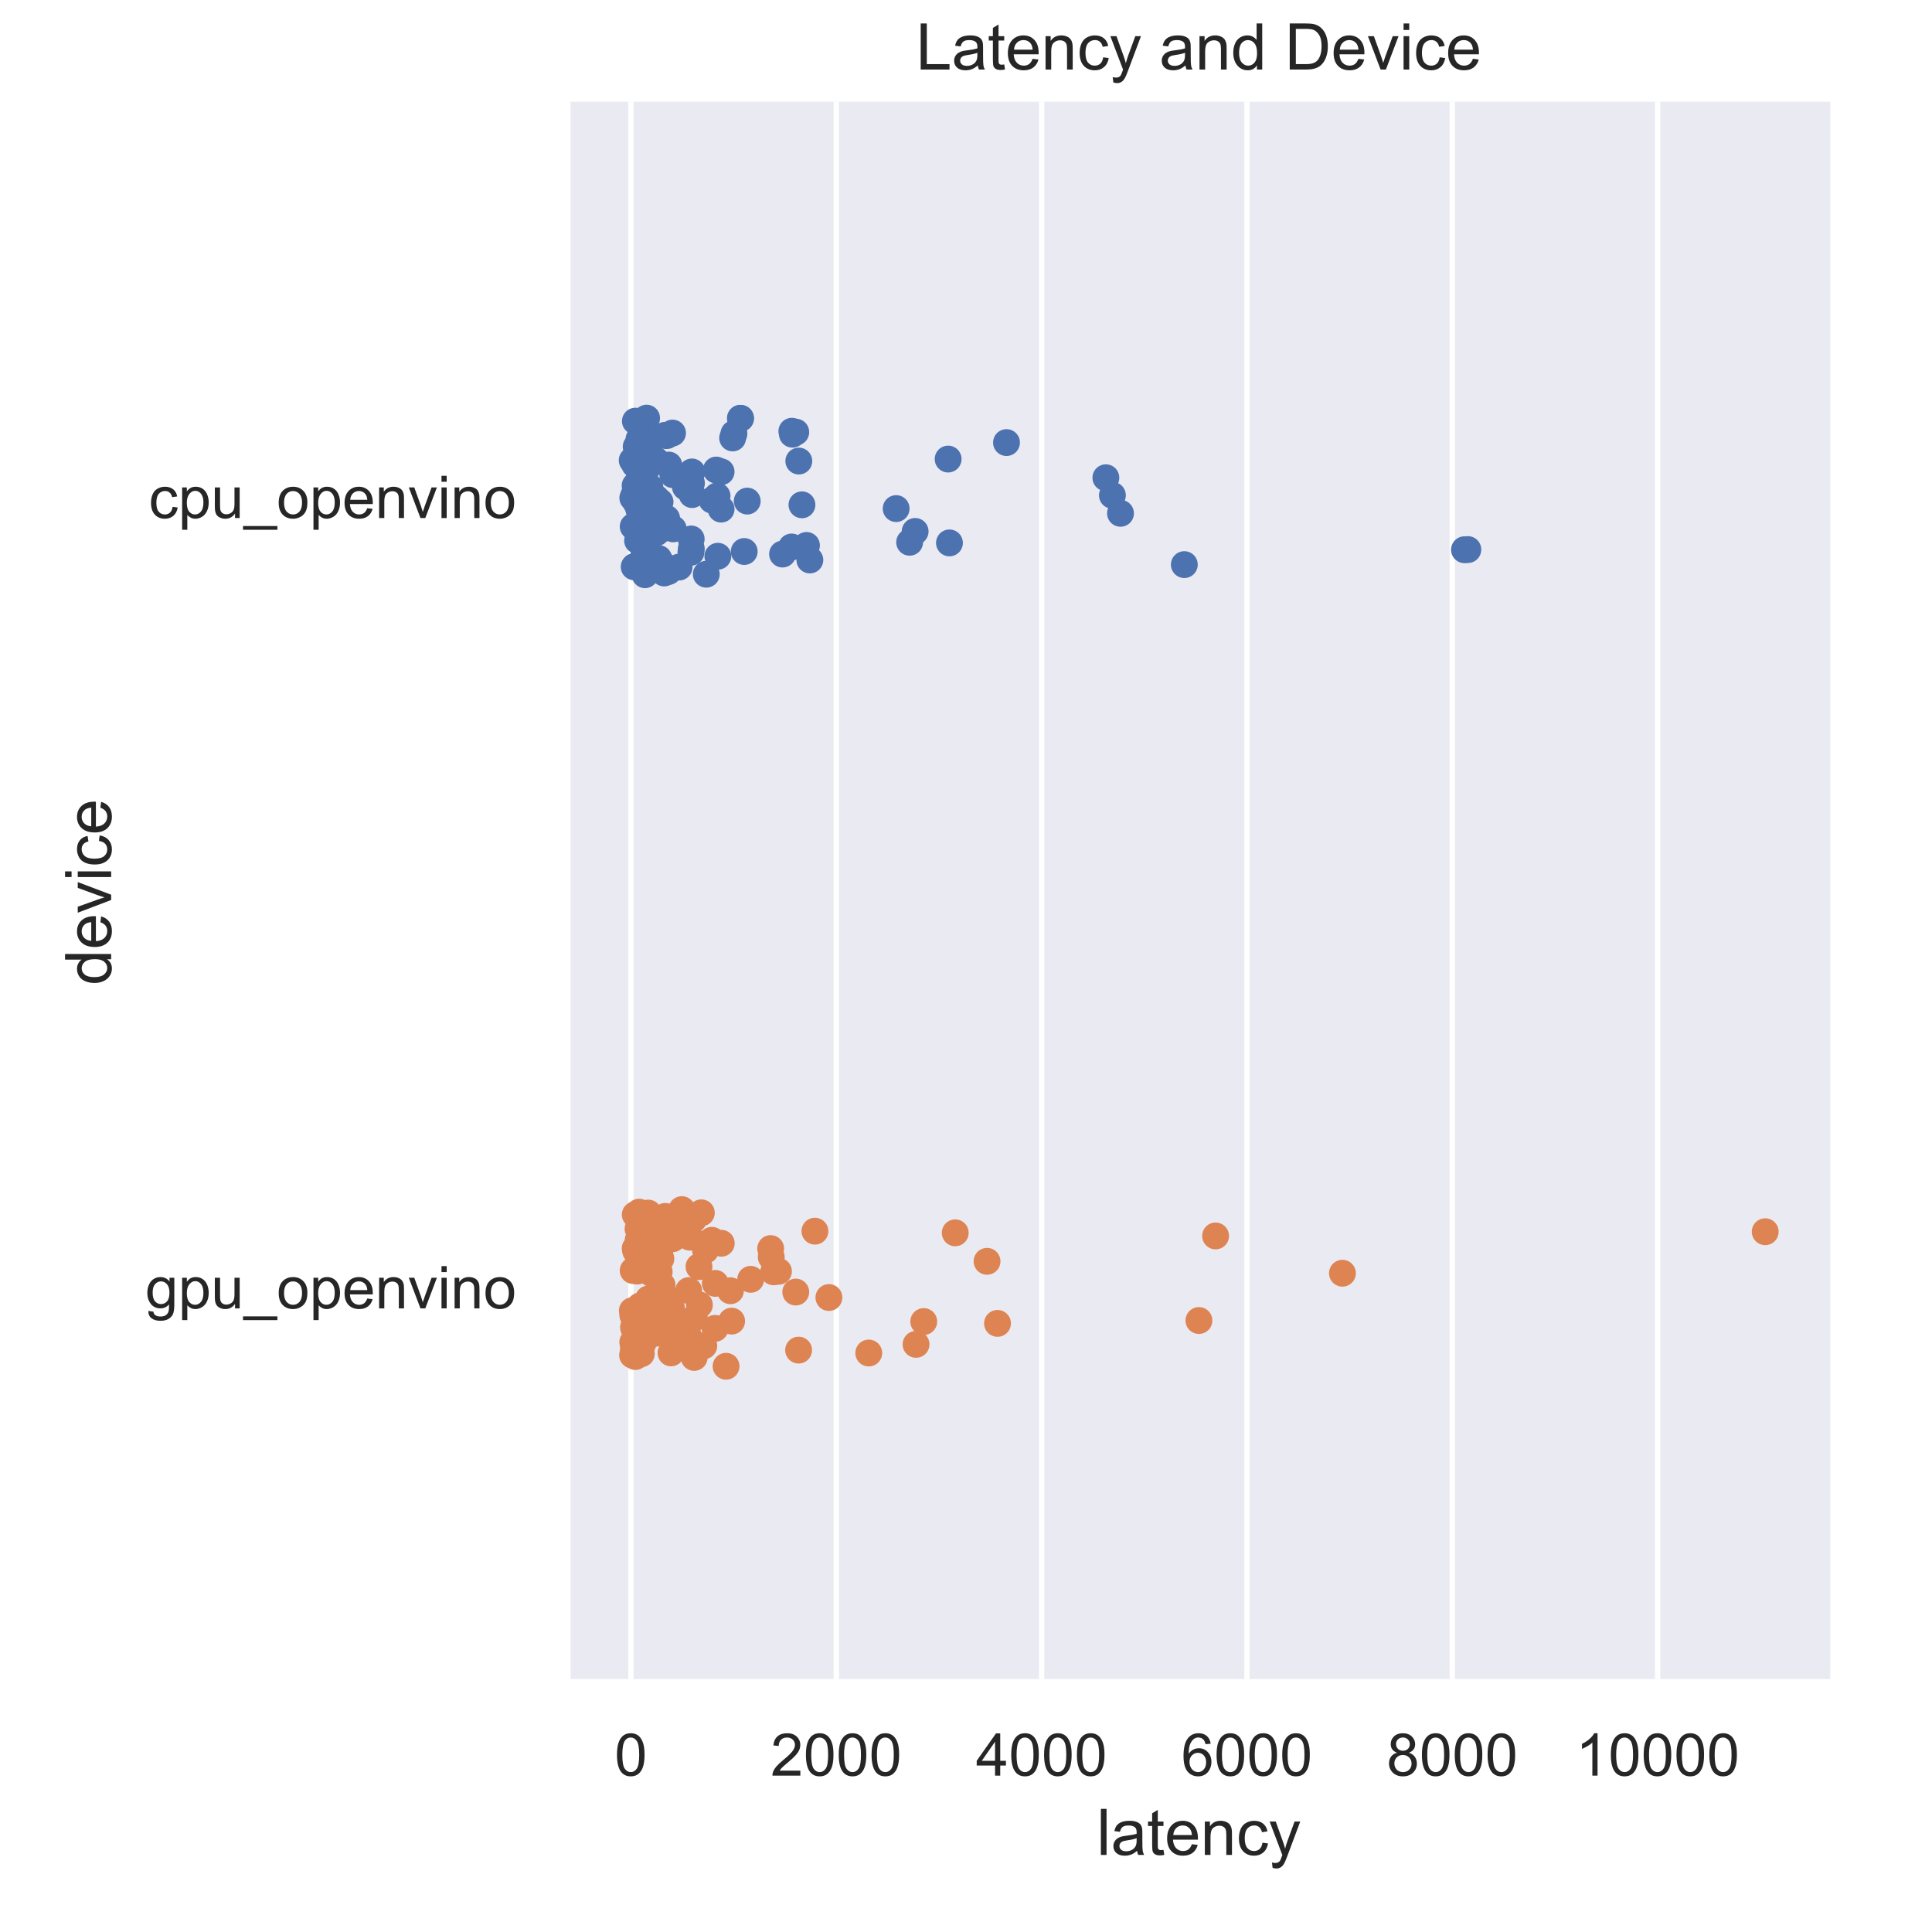 <?xml version="1.0" encoding="utf-8" standalone="no"?>
<!DOCTYPE svg PUBLIC "-//W3C//DTD SVG 1.1//EN"
  "http://www.w3.org/Graphics/SVG/1.1/DTD/svg11.dtd">
<!-- Created with matplotlib (https://matplotlib.org/) -->
<svg height="360pt" version="1.1" viewBox="0 0 360 360" width="360pt" xmlns="http://www.w3.org/2000/svg" xmlns:xlink="http://www.w3.org/1999/xlink">
 <defs>
  <style type="text/css">
*{stroke-linecap:butt;stroke-linejoin:round;}
  </style>
 </defs>
 <g id="figure_1">
  <g id="patch_1">
   <path d="M 0 360 
L 360 360 
L 360 0 
L 0 0 
z
" style="fill:#ffffff;"/>
  </g>
  <g id="axes_1">
   <g id="patch_2">
    <path d="M 105.71 313.493 
L 341.04 313.493 
L 341.04 18.96 
L 105.71 18.96 
z
" style="fill:#eaeaf2;"/>
   </g>
   <g id="matplotlib.axis_1">
    <g id="xtick_1">
     <g id="line2d_1">
      <path clip-path="url(#p77ebaa0046)" d="M 117.568 313.493 
L 117.568 18.96 
" style="fill:none;stroke:#ffffff;stroke-linecap:round;"/>
     </g>
     <g id="text_1">
      <!-- 0 -->
      <defs>
       <path d="M 4.156 35.297 
Q 4.156 48 6.766 55.734 
Q 9.375 63.484 14.516 67.672 
Q 19.672 71.875 27.484 71.875 
Q 33.25 71.875 37.594 69.547 
Q 41.938 67.234 44.766 62.859 
Q 47.609 58.5 49.219 52.219 
Q 50.828 45.953 50.828 35.297 
Q 50.828 22.703 48.234 14.969 
Q 45.656 7.234 40.5 3 
Q 35.359 -1.219 27.484 -1.219 
Q 17.141 -1.219 11.234 6.203 
Q 4.156 15.141 4.156 35.297 
z
M 13.188 35.297 
Q 13.188 17.672 17.312 11.828 
Q 21.438 6 27.484 6 
Q 33.547 6 37.672 11.859 
Q 41.797 17.719 41.797 35.297 
Q 41.797 52.984 37.672 58.781 
Q 33.547 64.594 27.391 64.594 
Q 21.344 64.594 17.719 59.469 
Q 13.188 52.938 13.188 35.297 
z
" id="ArialMT-48"/>
      </defs>
      <g style="fill:#262626;" transform="translate(114.509 330.867)scale(0.11 -0.11)">
       <use xlink:href="#ArialMT-48"/>
      </g>
     </g>
    </g>
    <g id="xtick_2">
     <g id="line2d_2">
      <path clip-path="url(#p77ebaa0046)" d="M 155.829 313.493 
L 155.829 18.96 
" style="fill:none;stroke:#ffffff;stroke-linecap:round;"/>
     </g>
     <g id="text_2">
      <!-- 2000 -->
      <defs>
       <path d="M 50.344 8.453 
L 50.344 0 
L 3.031 0 
Q 2.938 3.172 4.047 6.109 
Q 5.859 10.938 9.828 15.625 
Q 13.812 20.312 21.344 26.469 
Q 33.016 36.031 37.109 41.625 
Q 41.219 47.219 41.219 52.203 
Q 41.219 57.422 37.469 61 
Q 33.734 64.594 27.734 64.594 
Q 21.391 64.594 17.578 60.781 
Q 13.766 56.984 13.719 50.25 
L 4.688 51.172 
Q 5.609 61.281 11.656 66.578 
Q 17.719 71.875 27.938 71.875 
Q 38.234 71.875 44.234 66.156 
Q 50.25 60.453 50.25 52 
Q 50.25 47.703 48.484 43.547 
Q 46.734 39.406 42.656 34.812 
Q 38.578 30.219 29.109 22.219 
Q 21.188 15.578 18.938 13.203 
Q 16.703 10.844 15.234 8.453 
z
" id="ArialMT-50"/>
      </defs>
      <g style="fill:#262626;" transform="translate(143.595 330.867)scale(0.11 -0.11)">
       <use xlink:href="#ArialMT-50"/>
       <use x="55.615" xlink:href="#ArialMT-48"/>
       <use x="111.23" xlink:href="#ArialMT-48"/>
       <use x="166.846" xlink:href="#ArialMT-48"/>
      </g>
     </g>
    </g>
    <g id="xtick_3">
     <g id="line2d_3">
      <path clip-path="url(#p77ebaa0046)" d="M 194.09 313.493 
L 194.09 18.96 
" style="fill:none;stroke:#ffffff;stroke-linecap:round;"/>
     </g>
     <g id="text_3">
      <!-- 4000 -->
      <defs>
       <path d="M 32.328 0 
L 32.328 17.141 
L 1.266 17.141 
L 1.266 25.203 
L 33.938 71.578 
L 41.109 71.578 
L 41.109 25.203 
L 50.781 25.203 
L 50.781 17.141 
L 41.109 17.141 
L 41.109 0 
z
M 32.328 25.203 
L 32.328 57.469 
L 9.906 25.203 
z
" id="ArialMT-52"/>
      </defs>
      <g style="fill:#262626;" transform="translate(181.856 330.867)scale(0.11 -0.11)">
       <use xlink:href="#ArialMT-52"/>
       <use x="55.615" xlink:href="#ArialMT-48"/>
       <use x="111.23" xlink:href="#ArialMT-48"/>
       <use x="166.846" xlink:href="#ArialMT-48"/>
      </g>
     </g>
    </g>
    <g id="xtick_4">
     <g id="line2d_4">
      <path clip-path="url(#p77ebaa0046)" d="M 232.352 313.493 
L 232.352 18.96 
" style="fill:none;stroke:#ffffff;stroke-linecap:round;"/>
     </g>
     <g id="text_4">
      <!-- 6000 -->
      <defs>
       <path d="M 49.75 54.047 
L 41.016 53.375 
Q 39.844 58.547 37.703 60.891 
Q 34.125 64.656 28.906 64.656 
Q 24.703 64.656 21.531 62.312 
Q 17.391 59.281 14.984 53.469 
Q 12.594 47.656 12.5 36.922 
Q 15.672 41.75 20.266 44.094 
Q 24.859 46.438 29.891 46.438 
Q 38.672 46.438 44.844 39.969 
Q 51.031 33.5 51.031 23.25 
Q 51.031 16.5 48.125 10.719 
Q 45.219 4.938 40.141 1.859 
Q 35.062 -1.219 28.609 -1.219 
Q 17.625 -1.219 10.688 6.859 
Q 3.766 14.938 3.766 33.5 
Q 3.766 54.25 11.422 63.672 
Q 18.109 71.875 29.438 71.875 
Q 37.891 71.875 43.281 67.141 
Q 48.688 62.406 49.75 54.047 
z
M 13.875 23.188 
Q 13.875 18.656 15.797 14.5 
Q 17.719 10.359 21.188 8.172 
Q 24.656 6 28.469 6 
Q 34.031 6 38.031 10.484 
Q 42.047 14.984 42.047 22.703 
Q 42.047 30.125 38.078 34.391 
Q 34.125 38.672 28.125 38.672 
Q 22.172 38.672 18.016 34.391 
Q 13.875 30.125 13.875 23.188 
z
" id="ArialMT-54"/>
      </defs>
      <g style="fill:#262626;" transform="translate(220.118 330.867)scale(0.11 -0.11)">
       <use xlink:href="#ArialMT-54"/>
       <use x="55.615" xlink:href="#ArialMT-48"/>
       <use x="111.23" xlink:href="#ArialMT-48"/>
       <use x="166.846" xlink:href="#ArialMT-48"/>
      </g>
     </g>
    </g>
    <g id="xtick_5">
     <g id="line2d_5">
      <path clip-path="url(#p77ebaa0046)" d="M 270.613 313.493 
L 270.613 18.96 
" style="fill:none;stroke:#ffffff;stroke-linecap:round;"/>
     </g>
     <g id="text_5">
      <!-- 8000 -->
      <defs>
       <path d="M 17.672 38.812 
Q 12.203 40.828 9.562 44.531 
Q 6.938 48.25 6.938 53.422 
Q 6.938 61.234 12.547 66.547 
Q 18.172 71.875 27.484 71.875 
Q 36.859 71.875 42.578 66.422 
Q 48.297 60.984 48.297 53.172 
Q 48.297 48.188 45.672 44.5 
Q 43.062 40.828 37.75 38.812 
Q 44.344 36.672 47.781 31.875 
Q 51.219 27.094 51.219 20.453 
Q 51.219 11.281 44.719 5.031 
Q 38.234 -1.219 27.641 -1.219 
Q 17.047 -1.219 10.547 5.047 
Q 4.047 11.328 4.047 20.703 
Q 4.047 27.688 7.594 32.391 
Q 11.141 37.109 17.672 38.812 
z
M 15.922 53.719 
Q 15.922 48.641 19.188 45.406 
Q 22.469 42.188 27.688 42.188 
Q 32.766 42.188 36.016 45.375 
Q 39.266 48.578 39.266 53.219 
Q 39.266 58.062 35.906 61.359 
Q 32.562 64.656 27.594 64.656 
Q 22.562 64.656 19.234 61.422 
Q 15.922 58.203 15.922 53.719 
z
M 13.094 20.656 
Q 13.094 16.891 14.875 13.375 
Q 16.656 9.859 20.172 7.922 
Q 23.688 6 27.734 6 
Q 34.031 6 38.125 10.047 
Q 42.234 14.109 42.234 20.359 
Q 42.234 26.703 38.016 30.859 
Q 33.797 35.016 27.438 35.016 
Q 21.234 35.016 17.156 30.906 
Q 13.094 26.812 13.094 20.656 
z
" id="ArialMT-56"/>
      </defs>
      <g style="fill:#262626;" transform="translate(258.379 330.867)scale(0.11 -0.11)">
       <use xlink:href="#ArialMT-56"/>
       <use x="55.615" xlink:href="#ArialMT-48"/>
       <use x="111.23" xlink:href="#ArialMT-48"/>
       <use x="166.846" xlink:href="#ArialMT-48"/>
      </g>
     </g>
    </g>
    <g id="xtick_6">
     <g id="line2d_6">
      <path clip-path="url(#p77ebaa0046)" d="M 308.875 313.493 
L 308.875 18.96 
" style="fill:none;stroke:#ffffff;stroke-linecap:round;"/>
     </g>
     <g id="text_6">
      <!-- 10000 -->
      <defs>
       <path d="M 37.25 0 
L 28.469 0 
L 28.469 56 
Q 25.297 52.984 20.141 49.953 
Q 14.984 46.922 10.891 45.406 
L 10.891 53.906 
Q 18.266 57.375 23.781 62.297 
Q 29.297 67.234 31.594 71.875 
L 37.25 71.875 
z
" id="ArialMT-49"/>
      </defs>
      <g style="fill:#262626;" transform="translate(293.582 330.867)scale(0.11 -0.11)">
       <use xlink:href="#ArialMT-49"/>
       <use x="55.615" xlink:href="#ArialMT-48"/>
       <use x="111.23" xlink:href="#ArialMT-48"/>
       <use x="166.846" xlink:href="#ArialMT-48"/>
       <use x="222.461" xlink:href="#ArialMT-48"/>
      </g>
     </g>
    </g>
    <g id="text_7">
     <!-- latency -->
     <defs>
      <path d="M 6.391 0 
L 6.391 71.578 
L 15.188 71.578 
L 15.188 0 
z
" id="ArialMT-108"/>
      <path d="M 40.438 6.391 
Q 35.547 2.25 31.031 0.531 
Q 26.516 -1.172 21.344 -1.172 
Q 12.797 -1.172 8.203 3 
Q 3.609 7.172 3.609 13.672 
Q 3.609 17.484 5.344 20.625 
Q 7.078 23.781 9.891 25.688 
Q 12.703 27.594 16.219 28.562 
Q 18.797 29.25 24.031 29.891 
Q 34.672 31.156 39.703 32.906 
Q 39.75 34.719 39.75 35.203 
Q 39.75 40.578 37.25 42.781 
Q 33.891 45.75 27.25 45.75 
Q 21.047 45.75 18.094 43.578 
Q 15.141 41.406 13.719 35.891 
L 5.125 37.062 
Q 6.297 42.578 8.984 45.969 
Q 11.672 49.359 16.75 51.188 
Q 21.828 53.031 28.516 53.031 
Q 35.156 53.031 39.297 51.469 
Q 43.453 49.906 45.406 47.531 
Q 47.359 45.172 48.141 41.547 
Q 48.578 39.312 48.578 33.453 
L 48.578 21.734 
Q 48.578 9.469 49.141 6.219 
Q 49.703 2.984 51.375 0 
L 42.188 0 
Q 40.828 2.734 40.438 6.391 
z
M 39.703 26.031 
Q 34.906 24.078 25.344 22.703 
Q 19.922 21.922 17.672 20.938 
Q 15.438 19.969 14.203 18.094 
Q 12.984 16.219 12.984 13.922 
Q 12.984 10.406 15.641 8.062 
Q 18.312 5.719 23.438 5.719 
Q 28.516 5.719 32.469 7.938 
Q 36.422 10.156 38.281 14.016 
Q 39.703 17 39.703 22.797 
z
" id="ArialMT-97"/>
      <path d="M 25.781 7.859 
L 27.047 0.094 
Q 23.344 -0.688 20.406 -0.688 
Q 15.625 -0.688 12.984 0.828 
Q 10.359 2.344 9.281 4.812 
Q 8.203 7.281 8.203 15.188 
L 8.203 45.016 
L 1.766 45.016 
L 1.766 51.859 
L 8.203 51.859 
L 8.203 64.703 
L 16.938 69.969 
L 16.938 51.859 
L 25.781 51.859 
L 25.781 45.016 
L 16.938 45.016 
L 16.938 14.703 
Q 16.938 10.938 17.406 9.859 
Q 17.875 8.797 18.922 8.156 
Q 19.969 7.516 21.922 7.516 
Q 23.391 7.516 25.781 7.859 
z
" id="ArialMT-116"/>
      <path d="M 42.094 16.703 
L 51.172 15.578 
Q 49.031 7.625 43.219 3.219 
Q 37.406 -1.172 28.375 -1.172 
Q 17 -1.172 10.328 5.828 
Q 3.656 12.844 3.656 25.484 
Q 3.656 38.578 10.391 45.797 
Q 17.141 53.031 27.875 53.031 
Q 38.281 53.031 44.875 45.953 
Q 51.469 38.875 51.469 26.031 
Q 51.469 25.25 51.422 23.688 
L 12.75 23.688 
Q 13.234 15.141 17.578 10.594 
Q 21.922 6.062 28.422 6.062 
Q 33.25 6.062 36.672 8.594 
Q 40.094 11.141 42.094 16.703 
z
M 13.234 30.906 
L 42.188 30.906 
Q 41.609 37.453 38.875 40.719 
Q 34.672 45.797 27.984 45.797 
Q 21.922 45.797 17.797 41.75 
Q 13.672 37.703 13.234 30.906 
z
" id="ArialMT-101"/>
      <path d="M 6.594 0 
L 6.594 51.859 
L 14.5 51.859 
L 14.5 44.484 
Q 20.219 53.031 31 53.031 
Q 35.688 53.031 39.625 51.344 
Q 43.562 49.656 45.516 46.922 
Q 47.469 44.188 48.25 40.438 
Q 48.734 37.984 48.734 31.891 
L 48.734 0 
L 39.938 0 
L 39.938 31.547 
Q 39.938 36.922 38.906 39.578 
Q 37.891 42.234 35.281 43.812 
Q 32.672 45.406 29.156 45.406 
Q 23.531 45.406 19.453 41.844 
Q 15.375 38.281 15.375 28.328 
L 15.375 0 
z
" id="ArialMT-110"/>
      <path d="M 40.438 19 
L 49.078 17.875 
Q 47.656 8.938 41.812 3.875 
Q 35.984 -1.172 27.484 -1.172 
Q 16.844 -1.172 10.375 5.781 
Q 3.906 12.75 3.906 25.734 
Q 3.906 34.125 6.688 40.422 
Q 9.469 46.734 15.156 49.875 
Q 20.844 53.031 27.547 53.031 
Q 35.984 53.031 41.359 48.75 
Q 46.734 44.484 48.25 36.625 
L 39.703 35.297 
Q 38.484 40.531 35.375 43.156 
Q 32.281 45.797 27.875 45.797 
Q 21.234 45.797 17.078 41.031 
Q 12.938 36.281 12.938 25.984 
Q 12.938 15.531 16.938 10.797 
Q 20.953 6.062 27.391 6.062 
Q 32.562 6.062 36.031 9.234 
Q 39.5 12.406 40.438 19 
z
" id="ArialMT-99"/>
      <path d="M 6.203 -19.969 
L 5.219 -11.719 
Q 8.109 -12.5 10.25 -12.5 
Q 13.188 -12.5 14.938 -11.516 
Q 16.703 -10.547 17.828 -8.797 
Q 18.656 -7.469 20.516 -2.25 
Q 20.75 -1.516 21.297 -0.094 
L 1.609 51.859 
L 11.078 51.859 
L 21.875 21.828 
Q 23.969 16.109 25.641 9.812 
Q 27.156 15.875 29.25 21.625 
L 40.328 51.859 
L 49.125 51.859 
L 29.391 -0.875 
Q 26.219 -9.422 24.469 -12.641 
Q 22.125 -17 19.094 -19.016 
Q 16.062 -21.047 11.859 -21.047 
Q 9.328 -21.047 6.203 -19.969 
z
" id="ArialMT-121"/>
     </defs>
     <g style="fill:#262626;" transform="translate(204.365 345.642)scale(0.12 -0.12)">
      <use xlink:href="#ArialMT-108"/>
      <use x="22.217" xlink:href="#ArialMT-97"/>
      <use x="77.832" xlink:href="#ArialMT-116"/>
      <use x="105.615" xlink:href="#ArialMT-101"/>
      <use x="161.23" xlink:href="#ArialMT-110"/>
      <use x="216.846" xlink:href="#ArialMT-99"/>
      <use x="266.846" xlink:href="#ArialMT-121"/>
     </g>
    </g>
   </g>
   <g id="matplotlib.axis_2">
    <g id="ytick_1">
     <g id="text_8">
      <!-- cpu_openvino -->
      <defs>
       <path d="M 6.594 -19.875 
L 6.594 51.859 
L 14.594 51.859 
L 14.594 45.125 
Q 17.438 49.078 21 51.047 
Q 24.562 53.031 29.641 53.031 
Q 36.281 53.031 41.359 49.609 
Q 46.438 46.188 49.016 39.953 
Q 51.609 33.734 51.609 26.312 
Q 51.609 18.359 48.75 11.984 
Q 45.906 5.609 40.453 2.219 
Q 35.016 -1.172 29 -1.172 
Q 24.609 -1.172 21.109 0.688 
Q 17.625 2.547 15.375 5.375 
L 15.375 -19.875 
z
M 14.547 25.641 
Q 14.547 15.625 18.594 10.844 
Q 22.656 6.062 28.422 6.062 
Q 34.281 6.062 38.453 11.016 
Q 42.625 15.969 42.625 26.375 
Q 42.625 36.281 38.547 41.203 
Q 34.469 46.141 28.812 46.141 
Q 23.188 46.141 18.859 40.891 
Q 14.547 35.641 14.547 25.641 
z
" id="ArialMT-112"/>
       <path d="M 40.578 0 
L 40.578 7.625 
Q 34.516 -1.172 24.125 -1.172 
Q 19.531 -1.172 15.547 0.578 
Q 11.578 2.344 9.641 5 
Q 7.719 7.672 6.938 11.531 
Q 6.391 14.109 6.391 19.734 
L 6.391 51.859 
L 15.188 51.859 
L 15.188 23.094 
Q 15.188 16.219 15.719 13.812 
Q 16.547 10.359 19.234 8.375 
Q 21.922 6.391 25.875 6.391 
Q 29.828 6.391 33.297 8.422 
Q 36.766 10.453 38.203 13.938 
Q 39.656 17.438 39.656 24.078 
L 39.656 51.859 
L 48.438 51.859 
L 48.438 0 
z
" id="ArialMT-117"/>
       <path d="M -1.516 -19.875 
L -1.516 -13.531 
L 56.734 -13.531 
L 56.734 -19.875 
z
" id="ArialMT-95"/>
       <path d="M 3.328 25.922 
Q 3.328 40.328 11.328 47.266 
Q 18.016 53.031 27.641 53.031 
Q 38.328 53.031 45.109 46.016 
Q 51.906 39.016 51.906 26.656 
Q 51.906 16.656 48.906 10.906 
Q 45.906 5.172 40.156 2 
Q 34.422 -1.172 27.641 -1.172 
Q 16.75 -1.172 10.031 5.812 
Q 3.328 12.797 3.328 25.922 
z
M 12.359 25.922 
Q 12.359 15.969 16.703 11.016 
Q 21.047 6.062 27.641 6.062 
Q 34.188 6.062 38.531 11.031 
Q 42.875 16.016 42.875 26.219 
Q 42.875 35.844 38.5 40.797 
Q 34.125 45.75 27.641 45.75 
Q 21.047 45.75 16.703 40.812 
Q 12.359 35.891 12.359 25.922 
z
" id="ArialMT-111"/>
       <path d="M 21 0 
L 1.266 51.859 
L 10.547 51.859 
L 21.688 20.797 
Q 23.484 15.766 25 10.359 
Q 26.172 14.453 28.266 20.219 
L 39.797 51.859 
L 48.828 51.859 
L 29.203 0 
z
" id="ArialMT-118"/>
       <path d="M 6.641 61.469 
L 6.641 71.578 
L 15.438 71.578 
L 15.438 61.469 
z
M 6.641 0 
L 6.641 51.859 
L 15.438 51.859 
L 15.438 0 
z
" id="ArialMT-105"/>
      </defs>
      <g style="fill:#262626;" transform="translate(27.713 96.53)scale(0.11 -0.11)">
       <use xlink:href="#ArialMT-99"/>
       <use x="50" xlink:href="#ArialMT-112"/>
       <use x="105.615" xlink:href="#ArialMT-117"/>
       <use x="161.23" xlink:href="#ArialMT-95"/>
       <use x="216.846" xlink:href="#ArialMT-111"/>
       <use x="272.461" xlink:href="#ArialMT-112"/>
       <use x="328.076" xlink:href="#ArialMT-101"/>
       <use x="383.691" xlink:href="#ArialMT-110"/>
       <use x="439.307" xlink:href="#ArialMT-118"/>
       <use x="489.307" xlink:href="#ArialMT-105"/>
       <use x="511.523" xlink:href="#ArialMT-110"/>
       <use x="567.139" xlink:href="#ArialMT-111"/>
      </g>
     </g>
    </g>
    <g id="ytick_2">
     <g id="text_9">
      <!-- gpu_openvino -->
      <defs>
       <path d="M 4.984 -4.297 
L 13.531 -5.562 
Q 14.062 -9.516 16.5 -11.328 
Q 19.781 -13.766 25.438 -13.766 
Q 31.547 -13.766 34.859 -11.328 
Q 38.188 -8.891 39.359 -4.5 
Q 40.047 -1.812 39.984 6.781 
Q 34.234 0 25.641 0 
Q 14.938 0 9.078 7.719 
Q 3.219 15.438 3.219 26.219 
Q 3.219 33.641 5.906 39.906 
Q 8.594 46.188 13.688 49.609 
Q 18.797 53.031 25.688 53.031 
Q 34.859 53.031 40.828 45.609 
L 40.828 51.859 
L 48.922 51.859 
L 48.922 7.031 
Q 48.922 -5.078 46.453 -10.125 
Q 44 -15.188 38.641 -18.109 
Q 33.297 -21.047 25.484 -21.047 
Q 16.219 -21.047 10.5 -16.875 
Q 4.781 -12.703 4.984 -4.297 
z
M 12.25 26.859 
Q 12.25 16.656 16.297 11.969 
Q 20.359 7.281 26.469 7.281 
Q 32.516 7.281 36.609 11.938 
Q 40.719 16.609 40.719 26.562 
Q 40.719 36.078 36.5 40.906 
Q 32.281 45.75 26.312 45.75 
Q 20.453 45.75 16.344 40.984 
Q 12.25 36.234 12.25 26.859 
z
" id="ArialMT-103"/>
      </defs>
      <g style="fill:#262626;" transform="translate(27.096 243.797)scale(0.11 -0.11)">
       <use xlink:href="#ArialMT-103"/>
       <use x="55.615" xlink:href="#ArialMT-112"/>
       <use x="111.23" xlink:href="#ArialMT-117"/>
       <use x="166.846" xlink:href="#ArialMT-95"/>
       <use x="222.461" xlink:href="#ArialMT-111"/>
       <use x="278.076" xlink:href="#ArialMT-112"/>
       <use x="333.691" xlink:href="#ArialMT-101"/>
       <use x="389.307" xlink:href="#ArialMT-110"/>
       <use x="444.922" xlink:href="#ArialMT-118"/>
       <use x="494.922" xlink:href="#ArialMT-105"/>
       <use x="517.139" xlink:href="#ArialMT-110"/>
       <use x="572.754" xlink:href="#ArialMT-111"/>
      </g>
     </g>
    </g>
    <g id="text_10">
     <!-- device -->
     <defs>
      <path d="M 40.234 0 
L 40.234 6.547 
Q 35.297 -1.172 25.734 -1.172 
Q 19.531 -1.172 14.328 2.25 
Q 9.125 5.672 6.266 11.797 
Q 3.422 17.922 3.422 25.875 
Q 3.422 33.641 6 39.969 
Q 8.594 46.297 13.766 49.656 
Q 18.953 53.031 25.344 53.031 
Q 30.031 53.031 33.688 51.047 
Q 37.359 49.078 39.656 45.906 
L 39.656 71.578 
L 48.391 71.578 
L 48.391 0 
z
M 12.453 25.875 
Q 12.453 15.922 16.641 10.984 
Q 20.844 6.062 26.562 6.062 
Q 32.328 6.062 36.344 10.766 
Q 40.375 15.484 40.375 25.141 
Q 40.375 35.797 36.266 40.766 
Q 32.172 45.75 26.172 45.75 
Q 20.312 45.75 16.375 40.969 
Q 12.453 36.188 12.453 25.875 
z
" id="ArialMT-100"/>
     </defs>
     <g style="fill:#262626;" transform="translate(20.711 183.569)rotate(-90)scale(0.12 -0.12)">
      <use xlink:href="#ArialMT-100"/>
      <use x="55.615" xlink:href="#ArialMT-101"/>
      <use x="111.23" xlink:href="#ArialMT-118"/>
      <use x="161.23" xlink:href="#ArialMT-105"/>
      <use x="183.447" xlink:href="#ArialMT-99"/>
      <use x="233.447" xlink:href="#ArialMT-101"/>
     </g>
    </g>
   </g>
   <g id="patch_3">
    <path d="M 105.71 313.493 
L 105.71 18.96 
" style="fill:none;stroke:#ffffff;stroke-linecap:square;stroke-linejoin:miter;stroke-width:1.25;"/>
   </g>
   <g id="patch_4">
    <path d="M 105.71 313.493 
L 341.04 313.493 
" style="fill:none;stroke:#ffffff;stroke-linecap:square;stroke-linejoin:miter;stroke-width:1.25;"/>
   </g>
   <g id="PathCollection_1">
    <defs>
     <path d="M 0 2.5 
C 0.663 2.5 1.299 2.237 1.768 1.768 
C 2.237 1.299 2.5 0.663 2.5 0 
C 2.5 -0.663 2.237 -1.299 1.768 -1.768 
C 1.299 -2.237 0.663 -2.5 0 -2.5 
C -0.663 -2.5 -1.299 -2.237 -1.768 -1.768 
C -2.237 -1.299 -2.5 -0.663 -2.5 0 
C -2.5 0.663 -2.237 1.299 -1.768 1.768 
C -1.299 2.237 -0.663 2.5 0 2.5 
z
" id="C0_0_2a17b03268"/>
    </defs>
    <g clip-path="url(#p77ebaa0046)">
     <use style="fill:#4c72b0;" x="118.597" xlink:href="#C0_0_2a17b03268" y="93.802"/>
    </g>
    <g clip-path="url(#p77ebaa0046)">
     <use style="fill:#4c72b0;" x="118.29" xlink:href="#C0_0_2a17b03268" y="86.592"/>
    </g>
    <g clip-path="url(#p77ebaa0046)">
     <use style="fill:#4c72b0;" x="117.914" xlink:href="#C0_0_2a17b03268" y="92.786"/>
    </g>
    <g clip-path="url(#p77ebaa0046)">
     <use style="fill:#4c72b0;" x="120.486" xlink:href="#C0_0_2a17b03268" y="77.911"/>
    </g>
    <g clip-path="url(#p77ebaa0046)">
     <use style="fill:#4c72b0;" x="118.892" xlink:href="#C0_0_2a17b03268" y="93.678"/>
    </g>
    <g clip-path="url(#p77ebaa0046)">
     <use style="fill:#4c72b0;" x="118.153" xlink:href="#C0_0_2a17b03268" y="92.163"/>
    </g>
    <g clip-path="url(#p77ebaa0046)">
     <use style="fill:#4c72b0;" x="123.095" xlink:href="#C0_0_2a17b03268" y="105.52"/>
    </g>
    <g clip-path="url(#p77ebaa0046)">
     <use style="fill:#4c72b0;" x="120.059" xlink:href="#C0_0_2a17b03268" y="85.564"/>
    </g>
    <g clip-path="url(#p77ebaa0046)">
     <use style="fill:#4c72b0;" x="118.543" xlink:href="#C0_0_2a17b03268" y="83.238"/>
    </g>
    <g clip-path="url(#p77ebaa0046)">
     <use style="fill:#4c72b0;" x="123.761" xlink:href="#C0_0_2a17b03268" y="106.768"/>
    </g>
    <g clip-path="url(#p77ebaa0046)">
     <use style="fill:#4c72b0;" x="120.844" xlink:href="#C0_0_2a17b03268" y="105.671"/>
    </g>
    <g clip-path="url(#p77ebaa0046)">
     <use style="fill:#4c72b0;" x="119.458" xlink:href="#C0_0_2a17b03268" y="95.384"/>
    </g>
    <g clip-path="url(#p77ebaa0046)">
     <use style="fill:#4c72b0;" x="126.543" xlink:href="#C0_0_2a17b03268" y="105.667"/>
    </g>
    <g clip-path="url(#p77ebaa0046)">
     <use style="fill:#4c72b0;" x="122.187" xlink:href="#C0_0_2a17b03268" y="85.731"/>
    </g>
    <g clip-path="url(#p77ebaa0046)">
     <use style="fill:#4c72b0;" x="119.966" xlink:href="#C0_0_2a17b03268" y="82.169"/>
    </g>
    <g clip-path="url(#p77ebaa0046)">
     <use style="fill:#4c72b0;" x="131.606" xlink:href="#C0_0_2a17b03268" y="106.998"/>
    </g>
    <g clip-path="url(#p77ebaa0046)">
     <use style="fill:#4c72b0;" x="122.992" xlink:href="#C0_0_2a17b03268" y="93.512"/>
    </g>
    <g clip-path="url(#p77ebaa0046)">
     <use style="fill:#4c72b0;" x="120.64" xlink:href="#C0_0_2a17b03268" y="87.155"/>
    </g>
    <g clip-path="url(#p77ebaa0046)">
     <use style="fill:#4c72b0;" x="145.82" xlink:href="#C0_0_2a17b03268" y="103.24"/>
    </g>
    <g clip-path="url(#p77ebaa0046)">
     <use style="fill:#4c72b0;" x="128.395" xlink:href="#C0_0_2a17b03268" y="89.464"/>
    </g>
    <g clip-path="url(#p77ebaa0046)">
     <use style="fill:#4c72b0;" x="123.923" xlink:href="#C0_0_2a17b03268" y="81.114"/>
    </g>
    <g clip-path="url(#p77ebaa0046)">
     <use style="fill:#4c72b0;" x="187.548" xlink:href="#C0_0_2a17b03268" y="82.467"/>
    </g>
    <g clip-path="url(#p77ebaa0046)">
     <use style="fill:#4c72b0;" x="136.759" xlink:href="#C0_0_2a17b03268" y="80.799"/>
    </g>
    <g clip-path="url(#p77ebaa0046)">
     <use style="fill:#4c72b0;" x="132.674" xlink:href="#C0_0_2a17b03268" y="93.188"/>
    </g>
    <g clip-path="url(#p77ebaa0046)">
     <use style="fill:#4c72b0;" x="220.681" xlink:href="#C0_0_2a17b03268" y="105.207"/>
    </g>
    <g clip-path="url(#p77ebaa0046)">
     <use style="fill:#4c72b0;" x="150.906" xlink:href="#C0_0_2a17b03268" y="104.345"/>
    </g>
    <g clip-path="url(#p77ebaa0046)">
     <use style="fill:#4c72b0;" x="138.675" xlink:href="#C0_0_2a17b03268" y="102.764"/>
    </g>
    <g clip-path="url(#p77ebaa0046)">
     <use style="fill:#4c72b0;" x="119.145" xlink:href="#C0_0_2a17b03268" y="88.172"/>
    </g>
    <g clip-path="url(#p77ebaa0046)">
     <use style="fill:#4c72b0;" x="118.17" xlink:href="#C0_0_2a17b03268" y="105.619"/>
    </g>
    <g clip-path="url(#p77ebaa0046)">
     <use style="fill:#4c72b0;" x="117.801" xlink:href="#C0_0_2a17b03268" y="85.775"/>
    </g>
    <g clip-path="url(#p77ebaa0046)">
     <use style="fill:#4c72b0;" x="119.136" xlink:href="#C0_0_2a17b03268" y="84.991"/>
    </g>
    <g clip-path="url(#p77ebaa0046)">
     <use style="fill:#4c72b0;" x="118.348" xlink:href="#C0_0_2a17b03268" y="90.477"/>
    </g>
    <g clip-path="url(#p77ebaa0046)">
     <use style="fill:#4c72b0;" x="117.987" xlink:href="#C0_0_2a17b03268" y="98.114"/>
    </g>
    <g clip-path="url(#p77ebaa0046)">
     <use style="fill:#4c72b0;" x="122.735" xlink:href="#C0_0_2a17b03268" y="104.075"/>
    </g>
    <g clip-path="url(#p77ebaa0046)">
     <use style="fill:#4c72b0;" x="119.941" xlink:href="#C0_0_2a17b03268" y="86.78"/>
    </g>
    <g clip-path="url(#p77ebaa0046)">
     <use style="fill:#4c72b0;" x="118.394" xlink:href="#C0_0_2a17b03268" y="78.474"/>
    </g>
    <g clip-path="url(#p77ebaa0046)">
     <use style="fill:#4c72b0;" x="122.068" xlink:href="#C0_0_2a17b03268" y="99.131"/>
    </g>
    <g clip-path="url(#p77ebaa0046)">
     <use style="fill:#4c72b0;" x="119.578" xlink:href="#C0_0_2a17b03268" y="99.927"/>
    </g>
    <g clip-path="url(#p77ebaa0046)">
     <use style="fill:#4c72b0;" x="118.711" xlink:href="#C0_0_2a17b03268" y="93.651"/>
    </g>
    <g clip-path="url(#p77ebaa0046)">
     <use style="fill:#4c72b0;" x="125.449" xlink:href="#C0_0_2a17b03268" y="98.547"/>
    </g>
    <g clip-path="url(#p77ebaa0046)">
     <use style="fill:#4c72b0;" x="120.189" xlink:href="#C0_0_2a17b03268" y="107.09"/>
    </g>
    <g clip-path="url(#p77ebaa0046)">
     <use style="fill:#4c72b0;" x="119.064" xlink:href="#C0_0_2a17b03268" y="81.828"/>
    </g>
    <g clip-path="url(#p77ebaa0046)">
     <use style="fill:#4c72b0;" x="125.317" xlink:href="#C0_0_2a17b03268" y="80.692"/>
    </g>
    <g clip-path="url(#p77ebaa0046)">
     <use style="fill:#4c72b0;" x="121.102" xlink:href="#C0_0_2a17b03268" y="90.78"/>
    </g>
    <g clip-path="url(#p77ebaa0046)">
     <use style="fill:#4c72b0;" x="119.424" xlink:href="#C0_0_2a17b03268" y="105.528"/>
    </g>
    <g clip-path="url(#p77ebaa0046)">
     <use style="fill:#4c72b0;" x="136.515" xlink:href="#C0_0_2a17b03268" y="81.607"/>
    </g>
    <g clip-path="url(#p77ebaa0046)">
     <use style="fill:#4c72b0;" x="125.368" xlink:href="#C0_0_2a17b03268" y="88.442"/>
    </g>
    <g clip-path="url(#p77ebaa0046)">
     <use style="fill:#4c72b0;" x="122.281" xlink:href="#C0_0_2a17b03268" y="95.066"/>
    </g>
    <g clip-path="url(#p77ebaa0046)">
     <use style="fill:#4c72b0;" x="166.985" xlink:href="#C0_0_2a17b03268" y="94.768"/>
    </g>
    <g clip-path="url(#p77ebaa0046)">
     <use style="fill:#4c72b0;" x="133.761" xlink:href="#C0_0_2a17b03268" y="103.648"/>
    </g>
    <g clip-path="url(#p77ebaa0046)">
     <use style="fill:#4c72b0;" x="127.725" xlink:href="#C0_0_2a17b03268" y="90.747"/>
    </g>
    <g clip-path="url(#p77ebaa0046)">
     <use style="fill:#4c72b0;" x="208.79" xlink:href="#C0_0_2a17b03268" y="95.651"/>
    </g>
    <g clip-path="url(#p77ebaa0046)">
     <use style="fill:#4c72b0;" x="149.433" xlink:href="#C0_0_2a17b03268" y="94.067"/>
    </g>
    <g clip-path="url(#p77ebaa0046)">
     <use style="fill:#4c72b0;" x="139.234" xlink:href="#C0_0_2a17b03268" y="93.371"/>
    </g>
    <g clip-path="url(#p77ebaa0046)">
     <use style="fill:#4c72b0;" x="120.398" xlink:href="#C0_0_2a17b03268" y="99.125"/>
    </g>
    <g clip-path="url(#p77ebaa0046)">
     <use style="fill:#4c72b0;" x="119.089" xlink:href="#C0_0_2a17b03268" y="86.898"/>
    </g>
    <g clip-path="url(#p77ebaa0046)">
     <use style="fill:#4c72b0;" x="118.282" xlink:href="#C0_0_2a17b03268" y="105.55"/>
    </g>
    <g clip-path="url(#p77ebaa0046)">
     <use style="fill:#4c72b0;" x="124.543" xlink:href="#C0_0_2a17b03268" y="106.493"/>
    </g>
    <g clip-path="url(#p77ebaa0046)">
     <use style="fill:#4c72b0;" x="120.003" xlink:href="#C0_0_2a17b03268" y="103.184"/>
    </g>
    <g clip-path="url(#p77ebaa0046)">
     <use style="fill:#4c72b0;" x="118.811" xlink:href="#C0_0_2a17b03268" y="85.321"/>
    </g>
    <g clip-path="url(#p77ebaa0046)">
     <use style="fill:#4c72b0;" x="128.746" xlink:href="#C0_0_2a17b03268" y="102.911"/>
    </g>
    <g clip-path="url(#p77ebaa0046)">
     <use style="fill:#4c72b0;" x="122.304" xlink:href="#C0_0_2a17b03268" y="99.273"/>
    </g>
    <g clip-path="url(#p77ebaa0046)">
     <use style="fill:#4c72b0;" x="119.961" xlink:href="#C0_0_2a17b03268" y="104.587"/>
    </g>
    <g clip-path="url(#p77ebaa0046)">
     <use style="fill:#4c72b0;" x="133.473" xlink:href="#C0_0_2a17b03268" y="87.586"/>
    </g>
    <g clip-path="url(#p77ebaa0046)">
     <use style="fill:#4c72b0;" x="124.24" xlink:href="#C0_0_2a17b03268" y="81.17"/>
    </g>
    <g clip-path="url(#p77ebaa0046)">
     <use style="fill:#4c72b0;" x="121.05" xlink:href="#C0_0_2a17b03268" y="93.897"/>
    </g>
    <g clip-path="url(#p77ebaa0046)">
     <use style="fill:#4c72b0;" x="147.656" xlink:href="#C0_0_2a17b03268" y="80.907"/>
    </g>
    <g clip-path="url(#p77ebaa0046)">
     <use style="fill:#4c72b0;" x="128.812" xlink:href="#C0_0_2a17b03268" y="102.254"/>
    </g>
    <g clip-path="url(#p77ebaa0046)">
     <use style="fill:#4c72b0;" x="123.314" xlink:href="#C0_0_2a17b03268" y="98.572"/>
    </g>
    <g clip-path="url(#p77ebaa0046)">
     <use style="fill:#4c72b0;" x="176.671" xlink:href="#C0_0_2a17b03268" y="85.54"/>
    </g>
    <g clip-path="url(#p77ebaa0046)">
     <use style="fill:#4c72b0;" x="137.961" xlink:href="#C0_0_2a17b03268" y="77.94"/>
    </g>
    <g clip-path="url(#p77ebaa0046)">
     <use style="fill:#4c72b0;" x="128.964" xlink:href="#C0_0_2a17b03268" y="92.161"/>
    </g>
    <g clip-path="url(#p77ebaa0046)">
     <use style="fill:#4c72b0;" x="206.063" xlink:href="#C0_0_2a17b03268" y="89.021"/>
    </g>
    <g clip-path="url(#p77ebaa0046)">
     <use style="fill:#4c72b0;" x="147.549" xlink:href="#C0_0_2a17b03268" y="80.356"/>
    </g>
    <g clip-path="url(#p77ebaa0046)">
     <use style="fill:#4c72b0;" x="134.367" xlink:href="#C0_0_2a17b03268" y="87.908"/>
    </g>
    <g clip-path="url(#p77ebaa0046)">
     <use style="fill:#4c72b0;" x="272.883" xlink:href="#C0_0_2a17b03268" y="102.435"/>
    </g>
    <g clip-path="url(#p77ebaa0046)">
     <use style="fill:#4c72b0;" x="169.495" xlink:href="#C0_0_2a17b03268" y="101.041"/>
    </g>
    <g clip-path="url(#p77ebaa0046)">
     <use style="fill:#4c72b0;" x="148.281" xlink:href="#C0_0_2a17b03268" y="80.52"/>
    </g>
    <g clip-path="url(#p77ebaa0046)">
     <use style="fill:#4c72b0;" x="120.386" xlink:href="#C0_0_2a17b03268" y="83.657"/>
    </g>
    <g clip-path="url(#p77ebaa0046)">
     <use style="fill:#4c72b0;" x="119.075" xlink:href="#C0_0_2a17b03268" y="95.063"/>
    </g>
    <g clip-path="url(#p77ebaa0046)">
     <use style="fill:#4c72b0;" x="118.283" xlink:href="#C0_0_2a17b03268" y="97.948"/>
    </g>
    <g clip-path="url(#p77ebaa0046)">
     <use style="fill:#4c72b0;" x="124.618" xlink:href="#C0_0_2a17b03268" y="86.657"/>
    </g>
    <g clip-path="url(#p77ebaa0046)">
     <use style="fill:#4c72b0;" x="120.034" xlink:href="#C0_0_2a17b03268" y="86.528"/>
    </g>
    <g clip-path="url(#p77ebaa0046)">
     <use style="fill:#4c72b0;" x="118.803" xlink:href="#C0_0_2a17b03268" y="100.738"/>
    </g>
    <g clip-path="url(#p77ebaa0046)">
     <use style="fill:#4c72b0;" x="128.793" xlink:href="#C0_0_2a17b03268" y="100.431"/>
    </g>
    <g clip-path="url(#p77ebaa0046)">
     <use style="fill:#4c72b0;" x="122.289" xlink:href="#C0_0_2a17b03268" y="92.836"/>
    </g>
    <g clip-path="url(#p77ebaa0046)">
     <use style="fill:#4c72b0;" x="120.125" xlink:href="#C0_0_2a17b03268" y="100.699"/>
    </g>
    <g clip-path="url(#p77ebaa0046)">
     <use style="fill:#4c72b0;" x="133.618" xlink:href="#C0_0_2a17b03268" y="92.419"/>
    </g>
    <g clip-path="url(#p77ebaa0046)">
     <use style="fill:#4c72b0;" x="124.22" xlink:href="#C0_0_2a17b03268" y="96.602"/>
    </g>
    <g clip-path="url(#p77ebaa0046)">
     <use style="fill:#4c72b0;" x="121.059" xlink:href="#C0_0_2a17b03268" y="82.562"/>
    </g>
    <g clip-path="url(#p77ebaa0046)">
     <use style="fill:#4c72b0;" x="150.275" xlink:href="#C0_0_2a17b03268" y="101.632"/>
    </g>
    <g clip-path="url(#p77ebaa0046)">
     <use style="fill:#4c72b0;" x="128.843" xlink:href="#C0_0_2a17b03268" y="90.03"/>
    </g>
    <g clip-path="url(#p77ebaa0046)">
     <use style="fill:#4c72b0;" x="123.318" xlink:href="#C0_0_2a17b03268" y="105.02"/>
    </g>
    <g clip-path="url(#p77ebaa0046)">
     <use style="fill:#4c72b0;" x="176.917" xlink:href="#C0_0_2a17b03268" y="101.163"/>
    </g>
    <g clip-path="url(#p77ebaa0046)">
     <use style="fill:#4c72b0;" x="138.001" xlink:href="#C0_0_2a17b03268" y="77.946"/>
    </g>
    <g clip-path="url(#p77ebaa0046)">
     <use style="fill:#4c72b0;" x="128.929" xlink:href="#C0_0_2a17b03268" y="87.937"/>
    </g>
    <g clip-path="url(#p77ebaa0046)">
     <use style="fill:#4c72b0;" x="207.281" xlink:href="#C0_0_2a17b03268" y="92.296"/>
    </g>
    <g clip-path="url(#p77ebaa0046)">
     <use style="fill:#4c72b0;" x="147.503" xlink:href="#C0_0_2a17b03268" y="101.92"/>
    </g>
    <g clip-path="url(#p77ebaa0046)">
     <use style="fill:#4c72b0;" x="134.369" xlink:href="#C0_0_2a17b03268" y="94.866"/>
    </g>
    <g clip-path="url(#p77ebaa0046)">
     <use style="fill:#4c72b0;" x="273.511" xlink:href="#C0_0_2a17b03268" y="102.405"/>
    </g>
    <g clip-path="url(#p77ebaa0046)">
     <use style="fill:#4c72b0;" x="170.524" xlink:href="#C0_0_2a17b03268" y="99.024"/>
    </g>
    <g clip-path="url(#p77ebaa0046)">
     <use style="fill:#4c72b0;" x="148.848" xlink:href="#C0_0_2a17b03268" y="85.912"/>
    </g>
   </g>
   <g id="PathCollection_2">
    <defs>
     <path d="M 0 2.5 
C 0.663 2.5 1.299 2.237 1.768 1.768 
C 2.237 1.299 2.5 0.663 2.5 0 
C 2.5 -0.663 2.237 -1.299 1.768 -1.768 
C 1.299 -2.237 0.663 -2.5 0 -2.5 
C -0.663 -2.5 -1.299 -2.237 -1.768 -1.768 
C -2.237 -1.299 -2.5 -0.663 -2.5 0 
C -2.5 0.663 -2.237 1.299 -1.768 1.768 
C -1.299 2.237 -0.663 2.5 0 2.5 
z
" id="C1_0_868c5a0152"/>
    </defs>
    <g clip-path="url(#p77ebaa0046)">
     <use style="fill:#dd8452;" x="122.975" xlink:href="#C1_0_868c5a0152" y="232.989"/>
    </g>
    <g clip-path="url(#p77ebaa0046)">
     <use style="fill:#dd8452;" x="117.872" xlink:href="#C1_0_868c5a0152" y="252.509"/>
    </g>
    <g clip-path="url(#p77ebaa0046)">
     <use style="fill:#dd8452;" x="117.828" xlink:href="#C1_0_868c5a0152" y="244.223"/>
    </g>
    <g clip-path="url(#p77ebaa0046)">
     <use style="fill:#dd8452;" x="123.442" xlink:href="#C1_0_868c5a0152" y="228.55"/>
    </g>
    <g clip-path="url(#p77ebaa0046)">
     <use style="fill:#dd8452;" x="118.914" xlink:href="#C1_0_868c5a0152" y="231.092"/>
    </g>
    <g clip-path="url(#p77ebaa0046)">
     <use style="fill:#dd8452;" x="118.027" xlink:href="#C1_0_868c5a0152" y="251.423"/>
    </g>
    <g clip-path="url(#p77ebaa0046)">
     <use style="fill:#dd8452;" x="124.371" xlink:href="#C1_0_868c5a0152" y="229.467"/>
    </g>
    <g clip-path="url(#p77ebaa0046)">
     <use style="fill:#dd8452;" x="119.625" xlink:href="#C1_0_868c5a0152" y="235.058"/>
    </g>
    <g clip-path="url(#p77ebaa0046)">
     <use style="fill:#dd8452;" x="118.373" xlink:href="#C1_0_868c5a0152" y="226.336"/>
    </g>
    <g clip-path="url(#p77ebaa0046)">
     <use style="fill:#dd8452;" x="125.342" xlink:href="#C1_0_868c5a0152" y="230.82"/>
    </g>
    <g clip-path="url(#p77ebaa0046)">
     <use style="fill:#dd8452;" x="119.502" xlink:href="#C1_0_868c5a0152" y="252.25"/>
    </g>
    <g clip-path="url(#p77ebaa0046)">
     <use style="fill:#dd8452;" x="118.765" xlink:href="#C1_0_868c5a0152" y="246.5"/>
    </g>
    <g clip-path="url(#p77ebaa0046)">
     <use style="fill:#dd8452;" x="126.348" xlink:href="#C1_0_868c5a0152" y="226.53"/>
    </g>
    <g clip-path="url(#p77ebaa0046)">
     <use style="fill:#dd8452;" x="120.397" xlink:href="#C1_0_868c5a0152" y="232.942"/>
    </g>
    <g clip-path="url(#p77ebaa0046)">
     <use style="fill:#dd8452;" x="119.11" xlink:href="#C1_0_868c5a0152" y="247.104"/>
    </g>
    <g clip-path="url(#p77ebaa0046)">
     <use style="fill:#dd8452;" x="133.244" xlink:href="#C1_0_868c5a0152" y="247.523"/>
    </g>
    <g clip-path="url(#p77ebaa0046)">
     <use style="fill:#dd8452;" x="120.798" xlink:href="#C1_0_868c5a0152" y="226.038"/>
    </g>
    <g clip-path="url(#p77ebaa0046)">
     <use style="fill:#dd8452;" x="119.712" xlink:href="#C1_0_868c5a0152" y="231.367"/>
    </g>
    <g clip-path="url(#p77ebaa0046)">
     <use style="fill:#dd8452;" x="145.055" xlink:href="#C1_0_868c5a0152" y="236.892"/>
    </g>
    <g clip-path="url(#p77ebaa0046)">
     <use style="fill:#dd8452;" x="123.923" xlink:href="#C1_0_868c5a0152" y="229.398"/>
    </g>
    <g clip-path="url(#p77ebaa0046)">
     <use style="fill:#dd8452;" x="121.386" xlink:href="#C1_0_868c5a0152" y="235.834"/>
    </g>
    <g clip-path="url(#p77ebaa0046)">
     <use style="fill:#dd8452;" x="183.921" xlink:href="#C1_0_868c5a0152" y="235.029"/>
    </g>
    <g clip-path="url(#p77ebaa0046)">
     <use style="fill:#dd8452;" x="133.289" xlink:href="#C1_0_868c5a0152" y="239.14"/>
    </g>
    <g clip-path="url(#p77ebaa0046)">
     <use style="fill:#dd8452;" x="126.959" xlink:href="#C1_0_868c5a0152" y="250.101"/>
    </g>
    <g clip-path="url(#p77ebaa0046)">
     <use style="fill:#dd8452;" x="250.143" xlink:href="#C1_0_868c5a0152" y="237.247"/>
    </g>
    <g clip-path="url(#p77ebaa0046)">
     <use style="fill:#dd8452;" x="148.808" xlink:href="#C1_0_868c5a0152" y="251.573"/>
    </g>
    <g clip-path="url(#p77ebaa0046)">
     <use style="fill:#dd8452;" x="136.329" xlink:href="#C1_0_868c5a0152" y="246.17"/>
    </g>
    <g clip-path="url(#p77ebaa0046)">
     <use style="fill:#dd8452;" x="127.776" xlink:href="#C1_0_868c5a0152" y="229.601"/>
    </g>
    <g clip-path="url(#p77ebaa0046)">
     <use style="fill:#dd8452;" x="118.275" xlink:href="#C1_0_868c5a0152" y="250.771"/>
    </g>
    <g clip-path="url(#p77ebaa0046)">
     <use style="fill:#dd8452;" x="117.981" xlink:href="#C1_0_868c5a0152" y="236.747"/>
    </g>
    <g clip-path="url(#p77ebaa0046)">
     <use style="fill:#dd8452;" x="128.349" xlink:href="#C1_0_868c5a0152" y="249.141"/>
    </g>
    <g clip-path="url(#p77ebaa0046)">
     <use style="fill:#dd8452;" x="118.871" xlink:href="#C1_0_868c5a0152" y="247.923"/>
    </g>
    <g clip-path="url(#p77ebaa0046)">
     <use style="fill:#dd8452;" x="118.356" xlink:href="#C1_0_868c5a0152" y="232.626"/>
    </g>
    <g clip-path="url(#p77ebaa0046)">
     <use style="fill:#dd8452;" x="129.236" xlink:href="#C1_0_868c5a0152" y="227.205"/>
    </g>
    <g clip-path="url(#p77ebaa0046)">
     <use style="fill:#dd8452;" x="119.997" xlink:href="#C1_0_868c5a0152" y="232.463"/>
    </g>
    <g clip-path="url(#p77ebaa0046)">
     <use style="fill:#dd8452;" x="119.092" xlink:href="#C1_0_868c5a0152" y="225.865"/>
    </g>
    <g clip-path="url(#p77ebaa0046)">
     <use style="fill:#dd8452;" x="130.248" xlink:href="#C1_0_868c5a0152" y="236.022"/>
    </g>
    <g clip-path="url(#p77ebaa0046)">
     <use style="fill:#dd8452;" x="120.836" xlink:href="#C1_0_868c5a0152" y="242.035"/>
    </g>
    <g clip-path="url(#p77ebaa0046)">
     <use style="fill:#dd8452;" x="119.819" xlink:href="#C1_0_868c5a0152" y="250.274"/>
    </g>
    <g clip-path="url(#p77ebaa0046)">
     <use style="fill:#dd8452;" x="131.144" xlink:href="#C1_0_868c5a0152" y="250.773"/>
    </g>
    <g clip-path="url(#p77ebaa0046)">
     <use style="fill:#dd8452;" x="122.169" xlink:href="#C1_0_868c5a0152" y="248.438"/>
    </g>
    <g clip-path="url(#p77ebaa0046)">
     <use style="fill:#dd8452;" x="120.565" xlink:href="#C1_0_868c5a0152" y="231.334"/>
    </g>
    <g clip-path="url(#p77ebaa0046)">
     <use style="fill:#dd8452;" x="143.713" xlink:href="#C1_0_868c5a0152" y="234.235"/>
    </g>
    <g clip-path="url(#p77ebaa0046)">
     <use style="fill:#dd8452;" x="123.369" xlink:href="#C1_0_868c5a0152" y="239.46"/>
    </g>
    <g clip-path="url(#p77ebaa0046)">
     <use style="fill:#dd8452;" x="121.301" xlink:href="#C1_0_868c5a0152" y="236.579"/>
    </g>
    <g clip-path="url(#p77ebaa0046)">
     <use style="fill:#dd8452;" x="161.88" xlink:href="#C1_0_868c5a0152" y="252.116"/>
    </g>
    <g clip-path="url(#p77ebaa0046)">
     <use style="fill:#dd8452;" x="128.32" xlink:href="#C1_0_868c5a0152" y="240.484"/>
    </g>
    <g clip-path="url(#p77ebaa0046)">
     <use style="fill:#dd8452;" x="125.03" xlink:href="#C1_0_868c5a0152" y="252.092"/>
    </g>
    <g clip-path="url(#p77ebaa0046)">
     <use style="fill:#dd8452;" x="223.402" xlink:href="#C1_0_868c5a0152" y="246.058"/>
    </g>
    <g clip-path="url(#p77ebaa0046)">
     <use style="fill:#dd8452;" x="144.159" xlink:href="#C1_0_868c5a0152" y="236.987"/>
    </g>
    <g clip-path="url(#p77ebaa0046)">
     <use style="fill:#dd8452;" x="136.102" xlink:href="#C1_0_868c5a0152" y="240.514"/>
    </g>
    <g clip-path="url(#p77ebaa0046)">
     <use style="fill:#dd8452;" x="328.922" xlink:href="#C1_0_868c5a0152" y="229.516"/>
    </g>
    <g clip-path="url(#p77ebaa0046)">
     <use style="fill:#dd8452;" x="170.693" xlink:href="#C1_0_868c5a0152" y="250.501"/>
    </g>
    <g clip-path="url(#p77ebaa0046)">
     <use style="fill:#dd8452;" x="154.455" xlink:href="#C1_0_868c5a0152" y="241.776"/>
    </g>
    <g clip-path="url(#p77ebaa0046)">
     <use style="fill:#dd8452;" x="122.306" xlink:href="#C1_0_868c5a0152" y="233.758"/>
    </g>
    <g clip-path="url(#p77ebaa0046)">
     <use style="fill:#dd8452;" x="117.917" xlink:href="#C1_0_868c5a0152" y="245.074"/>
    </g>
    <g clip-path="url(#p77ebaa0046)">
     <use style="fill:#dd8452;" x="117.904" xlink:href="#C1_0_868c5a0152" y="250.097"/>
    </g>
    <g clip-path="url(#p77ebaa0046)">
     <use style="fill:#dd8452;" x="122.831" xlink:href="#C1_0_868c5a0152" y="236.994"/>
    </g>
    <g clip-path="url(#p77ebaa0046)">
     <use style="fill:#dd8452;" x="119.088" xlink:href="#C1_0_868c5a0152" y="230.557"/>
    </g>
    <g clip-path="url(#p77ebaa0046)">
     <use style="fill:#dd8452;" x="118.095" xlink:href="#C1_0_868c5a0152" y="247.147"/>
    </g>
    <g clip-path="url(#p77ebaa0046)">
     <use style="fill:#dd8452;" x="123.959" xlink:href="#C1_0_868c5a0152" y="226.662"/>
    </g>
    <g clip-path="url(#p77ebaa0046)">
     <use style="fill:#dd8452;" x="119.685" xlink:href="#C1_0_868c5a0152" y="232.613"/>
    </g>
    <g clip-path="url(#p77ebaa0046)">
     <use style="fill:#dd8452;" x="118.458" xlink:href="#C1_0_868c5a0152" y="233.114"/>
    </g>
    <g clip-path="url(#p77ebaa0046)">
     <use style="fill:#dd8452;" x="125.142" xlink:href="#C1_0_868c5a0152" y="243.838"/>
    </g>
    <g clip-path="url(#p77ebaa0046)">
     <use style="fill:#dd8452;" x="119.556" xlink:href="#C1_0_868c5a0152" y="247.399"/>
    </g>
    <g clip-path="url(#p77ebaa0046)">
     <use style="fill:#dd8452;" x="118.888" xlink:href="#C1_0_868c5a0152" y="228.984"/>
    </g>
    <g clip-path="url(#p77ebaa0046)">
     <use style="fill:#dd8452;" x="131.456" xlink:href="#C1_0_868c5a0152" y="232.949"/>
    </g>
    <g clip-path="url(#p77ebaa0046)">
     <use style="fill:#dd8452;" x="120.603" xlink:href="#C1_0_868c5a0152" y="245.024"/>
    </g>
    <g clip-path="url(#p77ebaa0046)">
     <use style="fill:#dd8452;" x="119.845" xlink:href="#C1_0_868c5a0152" y="229.125"/>
    </g>
    <g clip-path="url(#p77ebaa0046)">
     <use style="fill:#dd8452;" x="143.602" xlink:href="#C1_0_868c5a0152" y="232.653"/>
    </g>
    <g clip-path="url(#p77ebaa0046)">
     <use style="fill:#dd8452;" x="123.147" xlink:href="#C1_0_868c5a0152" y="234.556"/>
    </g>
    <g clip-path="url(#p77ebaa0046)">
     <use style="fill:#dd8452;" x="121.889" xlink:href="#C1_0_868c5a0152" y="234.215"/>
    </g>
    <g clip-path="url(#p77ebaa0046)">
     <use style="fill:#dd8452;" x="151.848" xlink:href="#C1_0_868c5a0152" y="229.41"/>
    </g>
    <g clip-path="url(#p77ebaa0046)">
     <use style="fill:#dd8452;" x="125.655" xlink:href="#C1_0_868c5a0152" y="228.197"/>
    </g>
    <g clip-path="url(#p77ebaa0046)">
     <use style="fill:#dd8452;" x="124.276" xlink:href="#C1_0_868c5a0152" y="241.966"/>
    </g>
    <g clip-path="url(#p77ebaa0046)">
     <use style="fill:#dd8452;" x="177.994" xlink:href="#C1_0_868c5a0152" y="229.72"/>
    </g>
    <g clip-path="url(#p77ebaa0046)">
     <use style="fill:#dd8452;" x="130.685" xlink:href="#C1_0_868c5a0152" y="225.993"/>
    </g>
    <g clip-path="url(#p77ebaa0046)">
     <use style="fill:#dd8452;" x="129.388" xlink:href="#C1_0_868c5a0152" y="245.609"/>
    </g>
    <g clip-path="url(#p77ebaa0046)">
     <use style="fill:#dd8452;" x="129.352" xlink:href="#C1_0_868c5a0152" y="252.936"/>
    </g>
    <g clip-path="url(#p77ebaa0046)">
     <use style="fill:#dd8452;" x="118.755" xlink:href="#C1_0_868c5a0152" y="236.845"/>
    </g>
    <g clip-path="url(#p77ebaa0046)">
     <use style="fill:#dd8452;" x="118.058" xlink:href="#C1_0_868c5a0152" y="247.406"/>
    </g>
    <g clip-path="url(#p77ebaa0046)">
     <use style="fill:#dd8452;" x="130.321" xlink:href="#C1_0_868c5a0152" y="243.151"/>
    </g>
    <g clip-path="url(#p77ebaa0046)">
     <use style="fill:#dd8452;" x="119.872" xlink:href="#C1_0_868c5a0152" y="233.876"/>
    </g>
    <g clip-path="url(#p77ebaa0046)">
     <use style="fill:#dd8452;" x="118.395" xlink:href="#C1_0_868c5a0152" y="252.773"/>
    </g>
    <g clip-path="url(#p77ebaa0046)">
     <use style="fill:#dd8452;" x="132.649" xlink:href="#C1_0_868c5a0152" y="231.109"/>
    </g>
    <g clip-path="url(#p77ebaa0046)">
     <use style="fill:#dd8452;" x="121.478" xlink:href="#C1_0_868c5a0152" y="237.353"/>
    </g>
    <g clip-path="url(#p77ebaa0046)">
     <use style="fill:#dd8452;" x="119.273" xlink:href="#C1_0_868c5a0152" y="243.335"/>
    </g>
    <g clip-path="url(#p77ebaa0046)">
     <use style="fill:#dd8452;" x="134.399" xlink:href="#C1_0_868c5a0152" y="231.661"/>
    </g>
    <g clip-path="url(#p77ebaa0046)">
     <use style="fill:#dd8452;" x="120.815" xlink:href="#C1_0_868c5a0152" y="245.471"/>
    </g>
    <g clip-path="url(#p77ebaa0046)">
     <use style="fill:#dd8452;" x="119.986" xlink:href="#C1_0_868c5a0152" y="232.938"/>
    </g>
    <g clip-path="url(#p77ebaa0046)">
     <use style="fill:#dd8452;" x="148.28" xlink:href="#C1_0_868c5a0152" y="240.756"/>
    </g>
    <g clip-path="url(#p77ebaa0046)">
     <use style="fill:#dd8452;" x="126.478" xlink:href="#C1_0_868c5a0152" y="249.573"/>
    </g>
    <g clip-path="url(#p77ebaa0046)">
     <use style="fill:#dd8452;" x="121.372" xlink:href="#C1_0_868c5a0152" y="247.363"/>
    </g>
    <g clip-path="url(#p77ebaa0046)">
     <use style="fill:#dd8452;" x="172.125" xlink:href="#C1_0_868c5a0152" y="246.254"/>
    </g>
    <g clip-path="url(#p77ebaa0046)">
     <use style="fill:#dd8452;" x="127.05" xlink:href="#C1_0_868c5a0152" y="225.391"/>
    </g>
    <g clip-path="url(#p77ebaa0046)">
     <use style="fill:#dd8452;" x="124.949" xlink:href="#C1_0_868c5a0152" y="246.719"/>
    </g>
    <g clip-path="url(#p77ebaa0046)">
     <use style="fill:#dd8452;" x="185.872" xlink:href="#C1_0_868c5a0152" y="246.592"/>
    </g>
    <g clip-path="url(#p77ebaa0046)">
     <use style="fill:#dd8452;" x="131.667" xlink:href="#C1_0_868c5a0152" y="231.702"/>
    </g>
    <g clip-path="url(#p77ebaa0046)">
     <use style="fill:#dd8452;" x="128.516" xlink:href="#C1_0_868c5a0152" y="230.531"/>
    </g>
    <g clip-path="url(#p77ebaa0046)">
     <use style="fill:#dd8452;" x="226.507" xlink:href="#C1_0_868c5a0152" y="230.299"/>
    </g>
    <g clip-path="url(#p77ebaa0046)">
     <use style="fill:#dd8452;" x="139.881" xlink:href="#C1_0_868c5a0152" y="238.384"/>
    </g>
    <g clip-path="url(#p77ebaa0046)">
     <use style="fill:#dd8452;" x="135.292" xlink:href="#C1_0_868c5a0152" y="254.586"/>
    </g>
   </g>
   <g id="text_11">
    <!-- Latency and Device -->
    <defs>
     <path d="M 7.328 0 
L 7.328 71.578 
L 16.797 71.578 
L 16.797 8.453 
L 52.047 8.453 
L 52.047 0 
z
" id="ArialMT-76"/>
     <path id="ArialMT-32"/>
     <path d="M 7.719 0 
L 7.719 71.578 
L 32.375 71.578 
Q 40.719 71.578 45.125 70.562 
Q 51.266 69.141 55.609 65.438 
Q 61.281 60.641 64.078 53.188 
Q 66.891 45.75 66.891 36.188 
Q 66.891 28.031 64.984 21.734 
Q 63.094 15.438 60.109 11.297 
Q 57.125 7.172 53.578 4.797 
Q 50.047 2.438 45.047 1.219 
Q 40.047 0 33.547 0 
z
M 17.188 8.453 
L 32.469 8.453 
Q 39.547 8.453 43.578 9.766 
Q 47.609 11.078 50 13.484 
Q 53.375 16.844 55.25 22.531 
Q 57.125 28.219 57.125 36.328 
Q 57.125 47.562 53.438 53.594 
Q 49.75 59.625 44.484 61.672 
Q 40.672 63.141 32.234 63.141 
L 17.188 63.141 
z
" id="ArialMT-68"/>
    </defs>
    <g style="fill:#262626;" transform="translate(170.679 12.96)scale(0.12 -0.12)">
     <use xlink:href="#ArialMT-76"/>
     <use x="55.615" xlink:href="#ArialMT-97"/>
     <use x="111.23" xlink:href="#ArialMT-116"/>
     <use x="139.014" xlink:href="#ArialMT-101"/>
     <use x="194.629" xlink:href="#ArialMT-110"/>
     <use x="250.244" xlink:href="#ArialMT-99"/>
     <use x="300.244" xlink:href="#ArialMT-121"/>
     <use x="350.244" xlink:href="#ArialMT-32"/>
     <use x="378.027" xlink:href="#ArialMT-97"/>
     <use x="433.643" xlink:href="#ArialMT-110"/>
     <use x="489.258" xlink:href="#ArialMT-100"/>
     <use x="544.873" xlink:href="#ArialMT-32"/>
     <use x="572.656" xlink:href="#ArialMT-68"/>
     <use x="644.873" xlink:href="#ArialMT-101"/>
     <use x="700.488" xlink:href="#ArialMT-118"/>
     <use x="750.488" xlink:href="#ArialMT-105"/>
     <use x="772.705" xlink:href="#ArialMT-99"/>
     <use x="822.705" xlink:href="#ArialMT-101"/>
    </g>
   </g>
  </g>
 </g>
 <defs>
  <clipPath id="p77ebaa0046">
   <rect height="294.533" width="235.33" x="105.71" y="18.96"/>
  </clipPath>
 </defs>
</svg>
